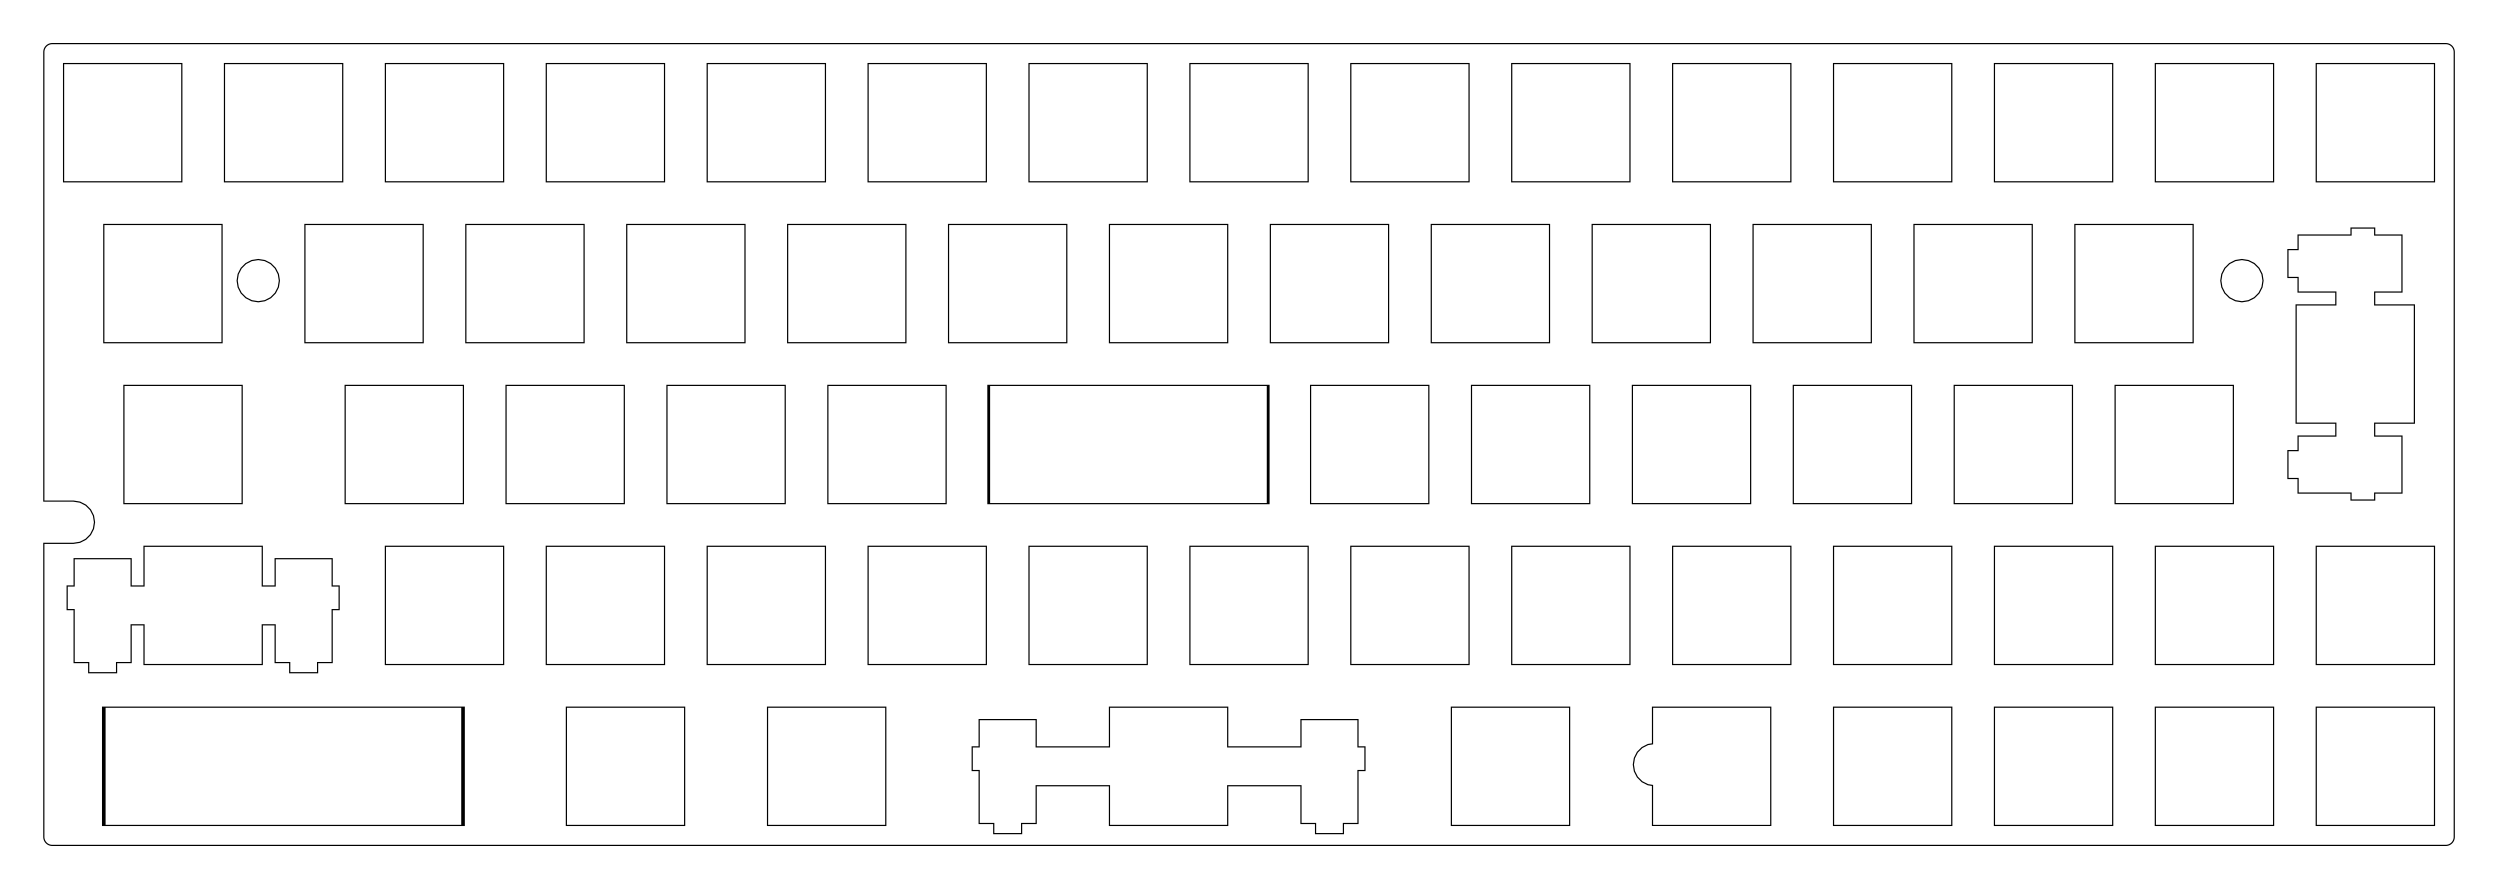 <?xml version="1.0" encoding="UTF-8" standalone="no"?>
<!DOCTYPE svg PUBLIC "-//W3C//DTD SVG 1.1//EN" "http://www.w3.org/Graphics/SVG/1.1/DTD/svg11.dtd">
<svg width="100%" height="100%" viewBox="0 0 839 299" version="1.1" xmlns="http://www.w3.org/2000/svg" xmlns:xlink="http://www.w3.org/1999/xlink" xml:space="preserve" xmlns:serif="http://www.serif.com/" style="fill-rule:evenodd;clip-rule:evenodd;">
    <path d="M820.811,14.635L821.032,14.644L821.254,14.669L821.472,14.712L821.687,14.771L821.894,14.851L822.095,14.941L822.294,15.052L822.475,15.174L822.651,15.313L822.818,15.463L822.969,15.627L823.105,15.803L823.226,15.987L823.337,16.183L823.428,16.384L823.507,16.591L823.567,16.807L823.609,17.025L823.635,17.246L823.646,17.47L823.646,280.885L823.635,281.106L823.609,281.324L823.567,281.546L823.507,281.758L823.428,281.968L823.337,282.169L823.226,282.362L823.105,282.549L822.969,282.725L822.818,282.886L822.651,283.039L822.475,283.175L822.294,283.3L822.095,283.408L821.894,283.501L821.687,283.578L821.472,283.637L821.254,283.68L821.032,283.706L820.811,283.72L17.544,283.72L17.32,283.706L17.099,283.68L16.88,283.637L16.665,283.578L16.458,283.501L16.257,283.408L16.061,283.3L15.877,283.175L15.701,283.039L15.537,282.886L15.386,282.725L15.248,282.549L15.126,282.362L15.015,282.169L14.924,281.968L14.845,281.758L14.786,281.546L14.743,281.324L14.717,281.106L14.706,280.879L14.706,182.341L24.63,182.341L26.821,181.996L28.794,180.989L30.362,179.419L31.368,177.446L31.717,175.255L31.368,173.064L30.362,171.088L28.794,169.52L26.821,168.514L24.633,168.168L14.706,168.168L14.709,17.47L14.717,17.246L14.743,17.025L14.786,16.807L14.845,16.591L14.924,16.384L15.015,16.183L15.126,15.987L15.248,15.803L15.386,15.627L15.537,15.463L15.701,15.313L15.877,15.174L16.061,15.052L16.257,14.941L16.458,14.851L16.665,14.771L16.88,14.712L17.099,14.669L17.32,14.644L17.544,14.632L820.811,14.635Z" style="fill:none;fill-rule:nonzero;stroke:black;stroke-width:0.4px;"/>
    <path d="M372.334,237.331L372.334,250.654L347.74,250.654L347.74,241.498L328.606,241.498L328.606,250.654L326.271,250.654L326.271,258.591L328.606,258.591L328.606,276.364L333.499,276.364L333.499,279.765L342.853,279.765L342.853,276.364L347.74,276.364L347.74,263.693L372.334,263.693L372.334,277.016L412.019,277.016L412.019,263.693L436.606,263.693L436.606,276.364L441.499,276.364L441.499,279.765L450.85,279.765L450.85,276.364L455.74,276.364L455.74,258.591L458.082,258.591L458.082,250.654L455.74,250.654L455.74,241.498L436.606,241.498L436.606,250.654L412.019,250.654L412.019,237.331L372.334,237.331Z" style="fill:none;fill-rule:nonzero;stroke:black;stroke-width:0.4px;"/>
    <g transform="matrix(3.038,0,0,1,-70.997,0)">
        <path d="M34.835,237.331L34.835,277.016L74.52,277.016L74.52,237.331L34.835,237.331Z" style="fill:none;fill-rule:nonzero;stroke:black;stroke-width:0.4px;"/>
    </g>
    <path d="M190.08,237.331L190.08,277.016L229.765,277.016L229.765,237.331L190.08,237.331Z" style="fill:none;fill-rule:nonzero;stroke:black;stroke-width:0.4px;"/>
    <path d="M257.584,237.331L257.584,277.016L297.269,277.016L297.269,237.331L257.584,237.331Z" style="fill:none;fill-rule:nonzero;stroke:black;stroke-width:0.4px;"/>
    <path d="M487.083,237.331L487.083,277.016L526.768,277.016L526.768,237.331L487.083,237.331Z" style="fill:none;fill-rule:nonzero;stroke:black;stroke-width:0.4px;"/>
    <path d="M554.581,237.331L554.581,249.63L553.048,249.868L551.072,250.877L549.505,252.442L548.501,254.421L548.152,256.609L548.501,258.8L549.505,260.773L551.072,262.344L553.048,263.347L554.581,263.591L554.581,277.016L594.266,277.016L594.266,237.331L554.581,237.331Z" style="fill:none;fill-rule:nonzero;stroke:black;stroke-width:0.4px;"/>
    <path d="M615.334,237.331L615.334,277.016L655.019,277.016L655.019,237.331L615.334,237.331Z" style="fill:none;fill-rule:nonzero;stroke:black;stroke-width:0.4px;"/>
    <path d="M669.334,237.331L669.334,277.016L709.019,277.016L709.019,237.331L669.334,237.331Z" style="fill:none;fill-rule:nonzero;stroke:black;stroke-width:0.4px;"/>
    <path d="M723.331,237.331L723.331,277.016L763.016,277.016L763.016,237.331L723.331,237.331Z" style="fill:none;fill-rule:nonzero;stroke:black;stroke-width:0.4px;"/>
    <path d="M777.331,237.331L777.331,277.016L817.016,277.016L817.016,237.331L777.331,237.331Z" style="fill:none;fill-rule:nonzero;stroke:black;stroke-width:0.4px;"/>
    <path d="M48.331,183.331L48.331,196.656L44.011,196.656L44.011,187.498L24.877,187.498L24.877,196.656L22.538,196.656L22.538,204.591L24.877,204.591L24.877,222.364L29.767,222.364L29.767,225.765L39.121,225.765L39.121,222.364L44.011,222.364L44.011,209.693L48.331,209.693L48.331,223.016L88.016,223.016L88.016,209.693L92.341,209.693L92.341,222.364L97.228,222.364L97.228,225.765L106.583,225.765L106.583,222.364L111.475,222.364L111.475,204.591L113.814,204.591L113.814,196.656L111.475,196.656L111.475,187.498L92.341,187.498L92.341,196.656L88.016,196.656L88.016,183.331L48.331,183.331Z" style="fill:none;fill-rule:nonzero;stroke:black;stroke-width:0.4px;"/>
    <path d="M129.334,183.331L129.334,223.016L169.019,223.016L169.019,183.331L129.334,183.331Z" style="fill:none;fill-rule:nonzero;stroke:black;stroke-width:0.4px;"/>
    <path d="M183.331,183.331L183.331,223.016L223.016,223.016L223.016,183.331L183.331,183.331Z" style="fill:none;fill-rule:nonzero;stroke:black;stroke-width:0.4px;"/>
    <path d="M237.334,183.331L237.334,223.016L277.019,223.016L277.019,183.331L237.334,183.331Z" style="fill:none;fill-rule:nonzero;stroke:black;stroke-width:0.4px;"/>
    <path d="M291.334,183.331L291.334,223.016L331.019,223.016L331.019,183.331L291.334,183.331Z" style="fill:none;fill-rule:nonzero;stroke:black;stroke-width:0.4px;"/>
    <path d="M345.334,183.331L345.334,223.016L385.019,223.016L385.019,183.331L345.334,183.331Z" style="fill:none;fill-rule:nonzero;stroke:black;stroke-width:0.4px;"/>
    <path d="M399.334,183.331L399.334,223.016L439.019,223.016L439.019,183.331L399.334,183.331Z" style="fill:none;fill-rule:nonzero;stroke:black;stroke-width:0.4px;"/>
    <path d="M453.331,183.331L453.331,223.016L493.016,223.016L493.016,183.331L453.331,183.331Z" style="fill:none;fill-rule:nonzero;stroke:black;stroke-width:0.4px;"/>
    <path d="M507.334,183.331L507.334,223.016L547.019,223.016L547.019,183.331L507.334,183.331Z" style="fill:none;fill-rule:nonzero;stroke:black;stroke-width:0.4px;"/>
    <path d="M561.331,183.331L561.331,223.016L601.016,223.016L601.016,183.331L561.331,183.331Z" style="fill:none;fill-rule:nonzero;stroke:black;stroke-width:0.4px;"/>
    <path d="M615.334,183.331L615.334,223.016L655.019,223.016L655.019,183.331L615.334,183.331Z" style="fill:none;fill-rule:nonzero;stroke:black;stroke-width:0.4px;"/>
    <path d="M669.334,183.331L669.334,223.016L709.019,223.016L709.019,183.331L669.334,183.331Z" style="fill:none;fill-rule:nonzero;stroke:black;stroke-width:0.4px;"/>
    <path d="M723.331,183.331L723.331,223.016L763.016,223.016L763.016,183.331L723.331,183.331Z" style="fill:none;fill-rule:nonzero;stroke:black;stroke-width:0.4px;"/>
    <path d="M777.331,183.331L777.331,223.016L817.016,223.016L817.016,183.331L777.331,183.331Z" style="fill:none;fill-rule:nonzero;stroke:black;stroke-width:0.4px;"/>
    <path d="M41.584,129.334L41.584,169.019L81.269,169.019L81.269,129.334L41.584,129.334Z" style="fill:none;fill-rule:nonzero;stroke:black;stroke-width:0.4px;"/>
    <path d="M115.835,129.334L115.835,169.019L155.52,169.019L155.52,129.334L115.835,129.334Z" style="fill:none;fill-rule:nonzero;stroke:black;stroke-width:0.4px;"/>
    <path d="M169.829,129.334L169.829,169.019L209.517,169.019L209.517,129.334L169.829,129.334Z" style="fill:none;fill-rule:nonzero;stroke:black;stroke-width:0.4px;"/>
    <path d="M223.832,129.334L223.832,169.019L263.517,169.019L263.517,129.334L223.832,129.334Z" style="fill:none;fill-rule:nonzero;stroke:black;stroke-width:0.4px;"/>
    <path d="M277.832,129.334L277.832,169.019L317.517,169.019L317.517,129.334L277.832,129.334Z" style="fill:none;fill-rule:nonzero;stroke:black;stroke-width:0.4px;"/>
    <g transform="matrix(2.363,0,0,1,-452.299,0)">
        <path d="M331.829,129.334L331.829,169.019L371.52,169.019L371.52,129.334L331.829,129.334Z" style="fill:none;fill-rule:nonzero;stroke:black;stroke-width:0.4px;"/>
    </g>
    <path d="M439.832,129.334L439.832,169.019L479.517,169.019L479.517,129.334L439.832,129.334Z" style="fill:none;fill-rule:nonzero;stroke:black;stroke-width:0.4px;"/>
    <path d="M493.835,129.334L493.835,169.019L533.52,169.019L533.52,129.334L493.835,129.334Z" style="fill:none;fill-rule:nonzero;stroke:black;stroke-width:0.4px;"/>
    <path d="M547.832,129.334L547.832,169.019L587.517,169.019L587.517,129.334L547.832,129.334Z" style="fill:none;fill-rule:nonzero;stroke:black;stroke-width:0.4px;"/>
    <path d="M601.835,129.334L601.835,169.019L641.52,169.019L641.52,129.334L601.835,129.334Z" style="fill:none;fill-rule:nonzero;stroke:black;stroke-width:0.4px;"/>
    <path d="M655.835,129.334L655.835,169.019L695.52,169.019L695.52,129.334L655.835,129.334Z" style="fill:none;fill-rule:nonzero;stroke:black;stroke-width:0.4px;"/>
    <path d="M709.832,129.334L709.832,169.019L749.517,169.019L749.517,129.334L709.832,129.334Z" style="fill:none;fill-rule:nonzero;stroke:black;stroke-width:0.4px;"/>
    <path d="M789.007,76.535L789.007,78.874L771.236,78.874L771.236,83.764L767.832,83.764L767.832,93.115L771.236,93.115L771.236,98.008L783.904,98.008L783.904,102.331L770.581,102.331L770.581,142.016L783.904,142.016L783.904,146.341L771.236,146.341L771.236,151.228L767.832,151.228L767.832,160.586L771.236,160.586L771.236,165.475L789.007,165.475L789.007,167.811L796.944,167.811L796.944,165.475L806.1,165.475L806.1,146.341L796.944,146.341L796.944,142.016L810.266,142.016L810.266,102.331L796.944,102.331L796.944,98.008L806.1,98.008L806.1,78.874L796.944,78.874L796.944,76.535L789.007,76.535Z" style="fill:none;fill-rule:nonzero;stroke:black;stroke-width:0.4px;"/>
    <path d="M34.835,75.331L34.835,115.016L74.52,115.016L74.52,75.331L34.835,75.331Z" style="fill:none;fill-rule:nonzero;stroke:black;stroke-width:0.4px;"/>
    <path d="M102.331,75.331L102.331,115.016L142.016,115.016L142.016,75.331L102.331,75.331Z" style="fill:none;fill-rule:nonzero;stroke:black;stroke-width:0.4px;"/>
    <path d="M156.334,75.331L156.334,115.016L196.019,115.016L196.019,75.331L156.334,75.331Z" style="fill:none;fill-rule:nonzero;stroke:black;stroke-width:0.4px;"/>
    <path d="M210.334,75.331L210.334,115.016L250.019,115.016L250.019,75.331L210.334,75.331Z" style="fill:none;fill-rule:nonzero;stroke:black;stroke-width:0.4px;"/>
    <path d="M264.334,75.331L264.334,115.016L304.019,115.016L304.019,75.331L264.334,75.331Z" style="fill:none;fill-rule:nonzero;stroke:black;stroke-width:0.4px;"/>
    <path d="M318.331,75.331L318.331,115.016L358.016,115.016L358.016,75.331L318.331,75.331Z" style="fill:none;fill-rule:nonzero;stroke:black;stroke-width:0.4px;"/>
    <path d="M372.334,75.331L372.334,115.016L412.019,115.016L412.019,75.331L372.334,75.331Z" style="fill:none;fill-rule:nonzero;stroke:black;stroke-width:0.4px;"/>
    <path d="M426.331,75.331L426.331,115.016L466.016,115.016L466.016,75.331L426.331,75.331Z" style="fill:none;fill-rule:nonzero;stroke:black;stroke-width:0.4px;"/>
    <path d="M480.334,75.331L480.334,115.016L520.019,115.016L520.019,75.331L480.334,75.331Z" style="fill:none;fill-rule:nonzero;stroke:black;stroke-width:0.4px;"/>
    <path d="M534.334,75.331L534.334,115.016L574.019,115.016L574.019,75.331L534.334,75.331Z" style="fill:none;fill-rule:nonzero;stroke:black;stroke-width:0.4px;"/>
    <path d="M588.331,75.331L588.331,115.016L628.016,115.016L628.016,75.331L588.331,75.331Z" style="fill:none;fill-rule:nonzero;stroke:black;stroke-width:0.4px;"/>
    <path d="M642.334,75.331L642.334,115.016L682.019,115.016L682.019,75.331L642.334,75.331Z" style="fill:none;fill-rule:nonzero;stroke:black;stroke-width:0.4px;"/>
    <path d="M696.331,75.331L696.331,115.016L736.016,115.016L736.016,75.331L696.331,75.331Z" style="fill:none;fill-rule:nonzero;stroke:black;stroke-width:0.4px;"/>
    <path d="M84.481,87.443L82.508,88.449L80.938,90.017L79.934,91.993L79.588,94.187L79.934,96.372L80.938,98.348L82.508,99.916L84.481,100.922L86.675,101.273L88.863,100.922L90.839,99.916L92.401,98.348L93.413,96.372L93.759,94.187L93.413,91.993L92.401,90.017L90.839,88.449L88.863,87.443L86.675,87.097L84.481,87.443Z" style="fill:none;fill-rule:nonzero;stroke:black;stroke-width:0.4px;"/>
    <path d="M750.197,87.443L748.222,88.449L746.654,90.017L745.648,91.993L745.302,94.187L745.648,96.372L746.654,98.348L748.222,99.916L750.197,100.922L752.389,101.273L754.577,100.922L756.553,99.916L758.12,98.348L759.127,96.372L759.475,94.187L759.127,91.993L758.12,90.017L756.553,88.449L754.577,87.443L752.389,87.097L750.197,87.443Z" style="fill:none;fill-rule:nonzero;stroke:black;stroke-width:0.4px;"/>
    <path d="M21.334,21.331L21.334,61.016L61.019,61.016L61.019,21.331L21.334,21.331Z" style="fill:none;fill-rule:nonzero;stroke:black;stroke-width:0.4px;"/>
    <path d="M75.334,21.331L75.334,61.016L115.019,61.016L115.019,21.331L75.334,21.331Z" style="fill:none;fill-rule:nonzero;stroke:black;stroke-width:0.4px;"/>
    <path d="M129.334,21.331L129.334,61.016L169.019,61.016L169.019,21.331L129.334,21.331Z" style="fill:none;fill-rule:nonzero;stroke:black;stroke-width:0.4px;"/>
    <path d="M183.331,21.331L183.331,61.016L223.016,61.016L223.016,21.331L183.331,21.331Z" style="fill:none;fill-rule:nonzero;stroke:black;stroke-width:0.4px;"/>
    <path d="M237.334,21.331L237.334,61.016L277.019,61.016L277.019,21.331L237.334,21.331Z" style="fill:none;fill-rule:nonzero;stroke:black;stroke-width:0.4px;"/>
    <path d="M291.334,21.331L291.334,61.016L331.019,61.016L331.019,21.331L291.334,21.331Z" style="fill:none;fill-rule:nonzero;stroke:black;stroke-width:0.4px;"/>
    <path d="M345.334,21.331L345.334,61.016L385.019,61.016L385.019,21.331L345.334,21.331Z" style="fill:none;fill-rule:nonzero;stroke:black;stroke-width:0.4px;"/>
    <path d="M399.334,21.331L399.334,61.016L439.019,61.016L439.019,21.331L399.334,21.331Z" style="fill:none;fill-rule:nonzero;stroke:black;stroke-width:0.4px;"/>
    <path d="M453.331,21.331L453.331,61.016L493.016,61.016L493.016,21.331L453.331,21.331Z" style="fill:none;fill-rule:nonzero;stroke:black;stroke-width:0.4px;"/>
    <path d="M507.334,21.331L507.334,61.016L547.019,61.016L547.019,21.331L507.334,21.331Z" style="fill:none;fill-rule:nonzero;stroke:black;stroke-width:0.4px;"/>
    <path d="M561.331,21.331L561.331,61.016L601.016,61.016L601.016,21.331L561.331,21.331Z" style="fill:none;fill-rule:nonzero;stroke:black;stroke-width:0.4px;"/>
    <path d="M615.334,21.331L615.334,61.016L655.019,61.016L655.019,21.331L615.334,21.331Z" style="fill:none;fill-rule:nonzero;stroke:black;stroke-width:0.4px;"/>
    <path d="M669.334,21.331L669.334,61.016L709.019,61.016L709.019,21.331L669.334,21.331Z" style="fill:none;fill-rule:nonzero;stroke:black;stroke-width:0.4px;"/>
    <path d="M723.331,21.331L723.331,61.016L763.016,61.016L763.016,21.331L723.331,21.331Z" style="fill:none;fill-rule:nonzero;stroke:black;stroke-width:0.4px;"/>
    <path d="M777.331,21.331L777.331,61.016L817.016,61.016L817.016,21.331L777.331,21.331Z" style="fill:none;fill-rule:nonzero;stroke:black;stroke-width:0.4px;"/>
</svg>
